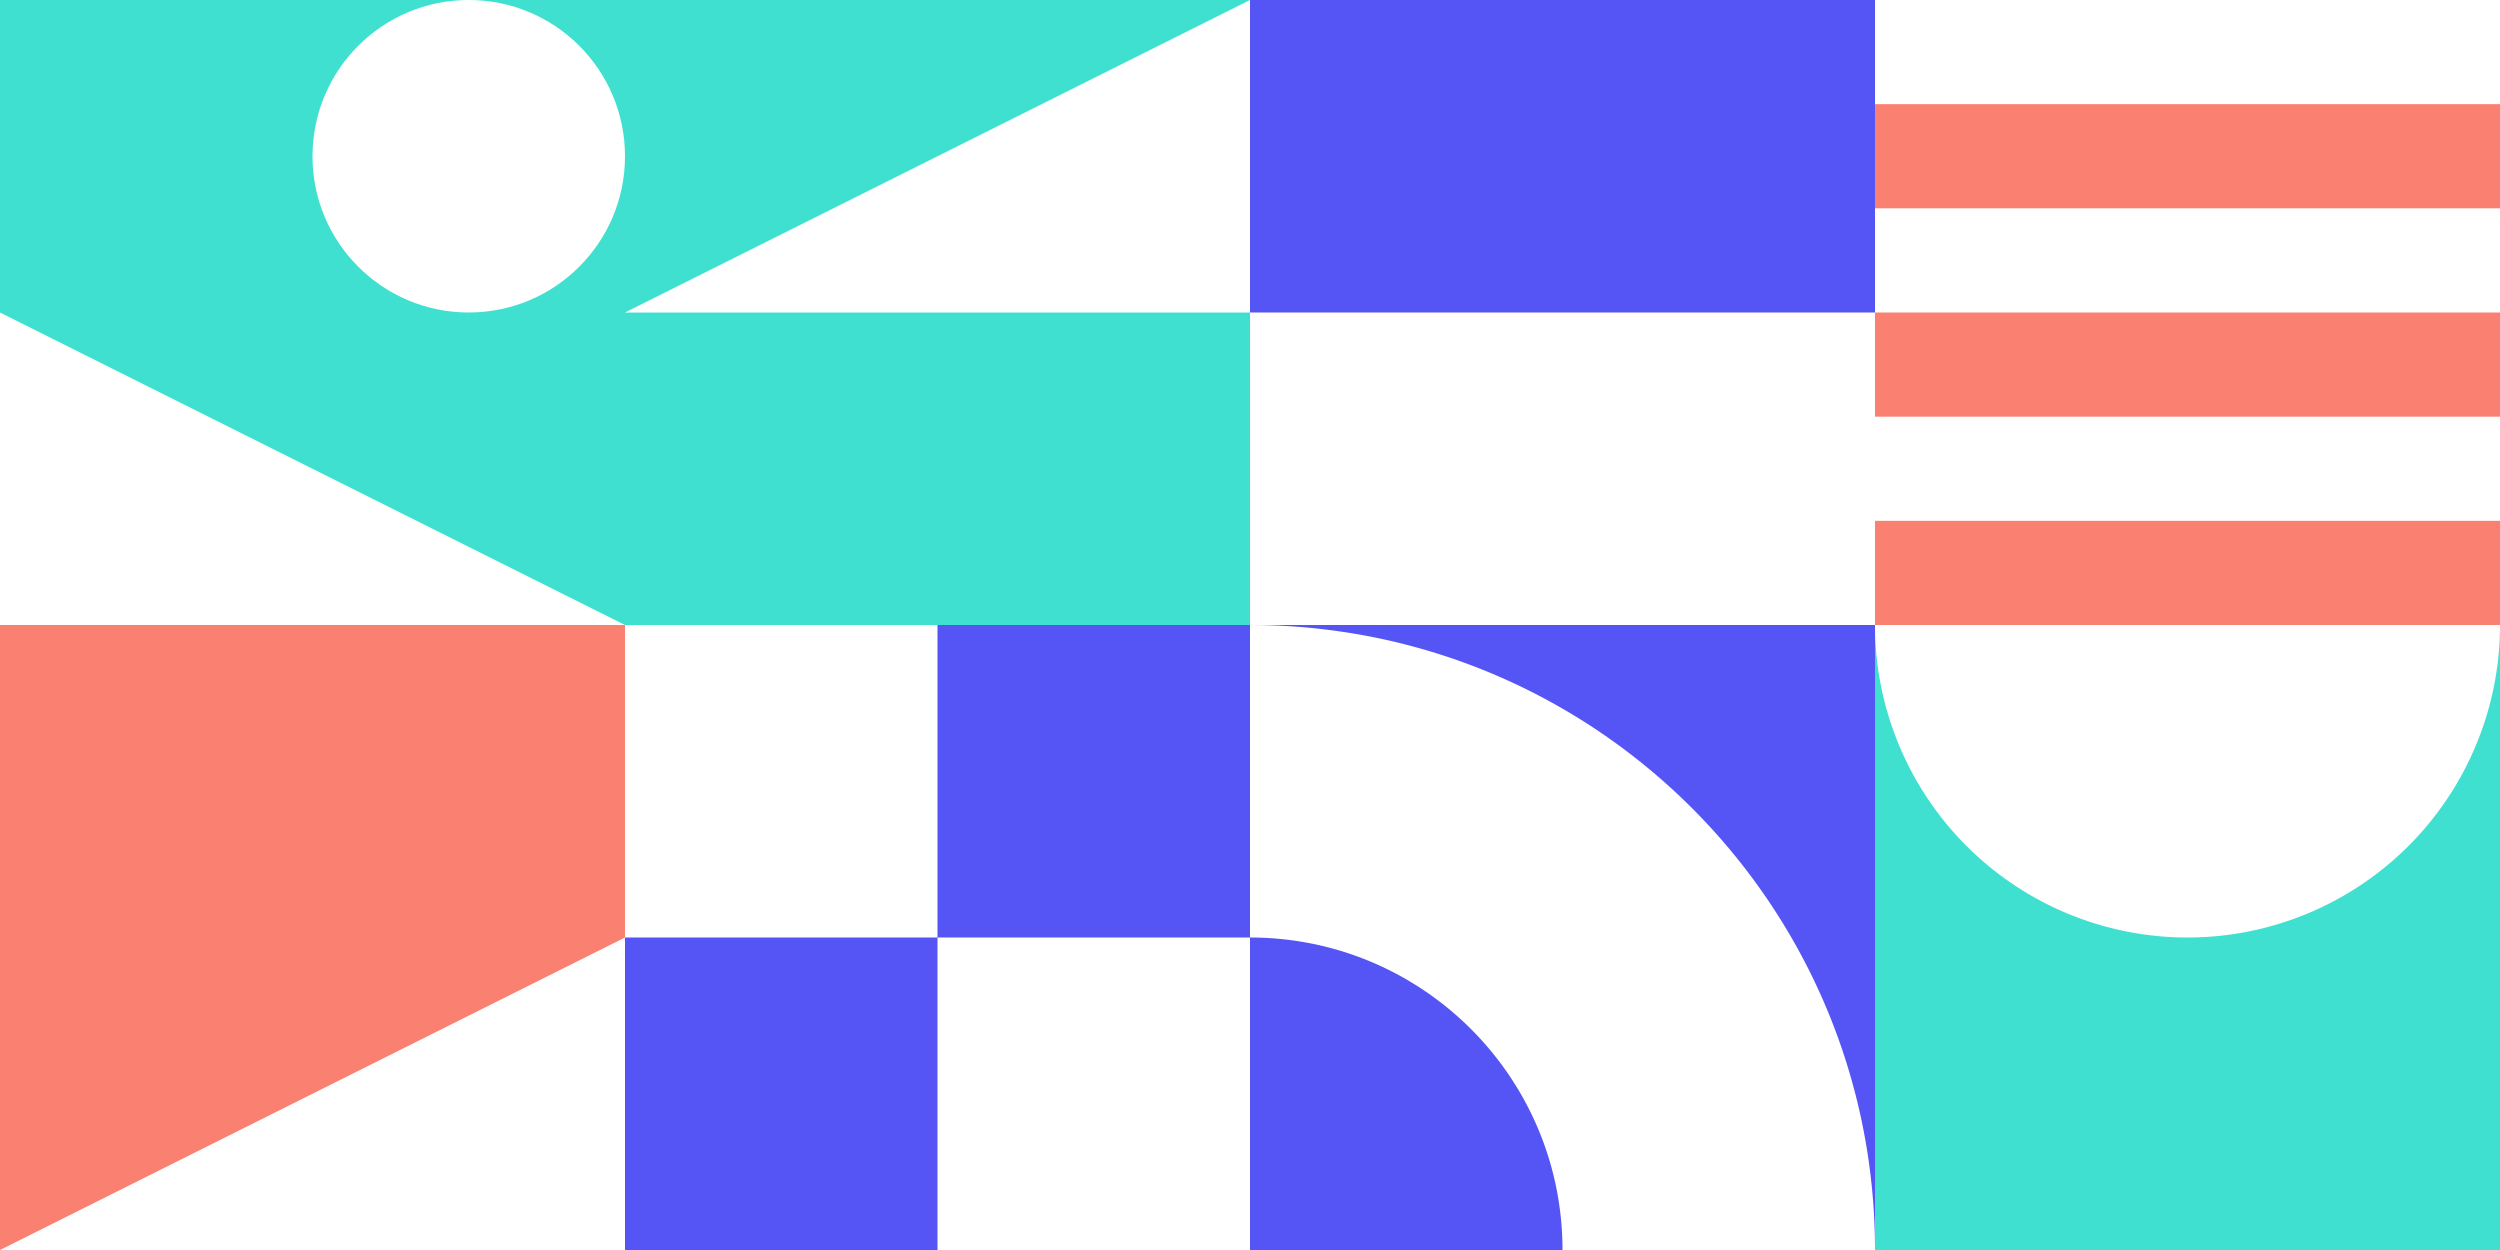 <svg xmlns="http://www.w3.org/2000/svg" width="1440" height="720" viewBox="0 0 1440 720"><g transform="translate(-156 -462)"><rect width="1440" height="720" transform="translate(156 462)" fill="#fff"/><rect width="360" height="360" transform="translate(876 822)" fill="#5555f6"/><rect width="360" height="360" transform="translate(876 462)" fill="#5555f6"/><rect width="360" height="360" transform="translate(1236 462)" fill="salmon"/><rect width="360" height="360" transform="translate(1236 822)" fill="#40e0d0"/><rect width="360" height="360" transform="translate(516 822)" fill="#5555f6"/><rect width="360" height="360" transform="translate(156 822)" fill="salmon"/><rect width="720" height="360" transform="translate(156 462)" fill="#40e0d0"/><path d="M180,0H0A180,180,0,0,0,360,0Z" transform="translate(1236 822.001)" fill="#fff"/><path d="M180,360a181.319,181.319,0,0,0-3.657-36.276,179.027,179.027,0,0,0-10.488-33.788,179.927,179.927,0,0,0-16.6-30.575,181.3,181.3,0,0,0-21.979-26.64,181.357,181.357,0,0,0-26.64-21.98,179.927,179.927,0,0,0-30.575-16.595,179.06,179.06,0,0,0-33.788-10.488A181.341,181.341,0,0,0,0,180V0A362.7,362.7,0,0,1,72.553,7.314a358.2,358.2,0,0,1,67.576,20.977,360.247,360.247,0,0,1,61.15,33.191,362.474,362.474,0,0,1,53.28,43.961,362.551,362.551,0,0,1,43.958,53.278,360.214,360.214,0,0,1,33.193,61.152,358.23,358.23,0,0,1,20.976,67.575A362.71,362.71,0,0,1,360,360Z" transform="translate(876 822)" fill="#fff"/><path d="M180,360,0,0H180Z" transform="translate(516 1002) rotate(90)" fill="#fff"/><circle cx="90" cy="90" r="90" transform="translate(336 462)" fill="#fff"/><g transform="translate(360)"><rect width="360" height="60" transform="translate(876 462)" fill="#fff"/><rect width="360" height="60" transform="translate(876 582)" fill="#fff"/><rect width="360" height="60" transform="translate(876 702)" fill="#fff"/></g><g transform="translate(516 822)"><rect width="180" height="180" fill="#fff"/><rect width="180" height="180" transform="translate(180 180)" fill="#fff"/></g><path d="M0,0,360,180H0Z" transform="translate(156 642)" fill="#fff"/><path d="M360,0,0,180H360Z" transform="translate(516 462)" fill="#fff"/><rect width="360" height="180" transform="translate(876 642)" fill="#fff"/></g></svg>